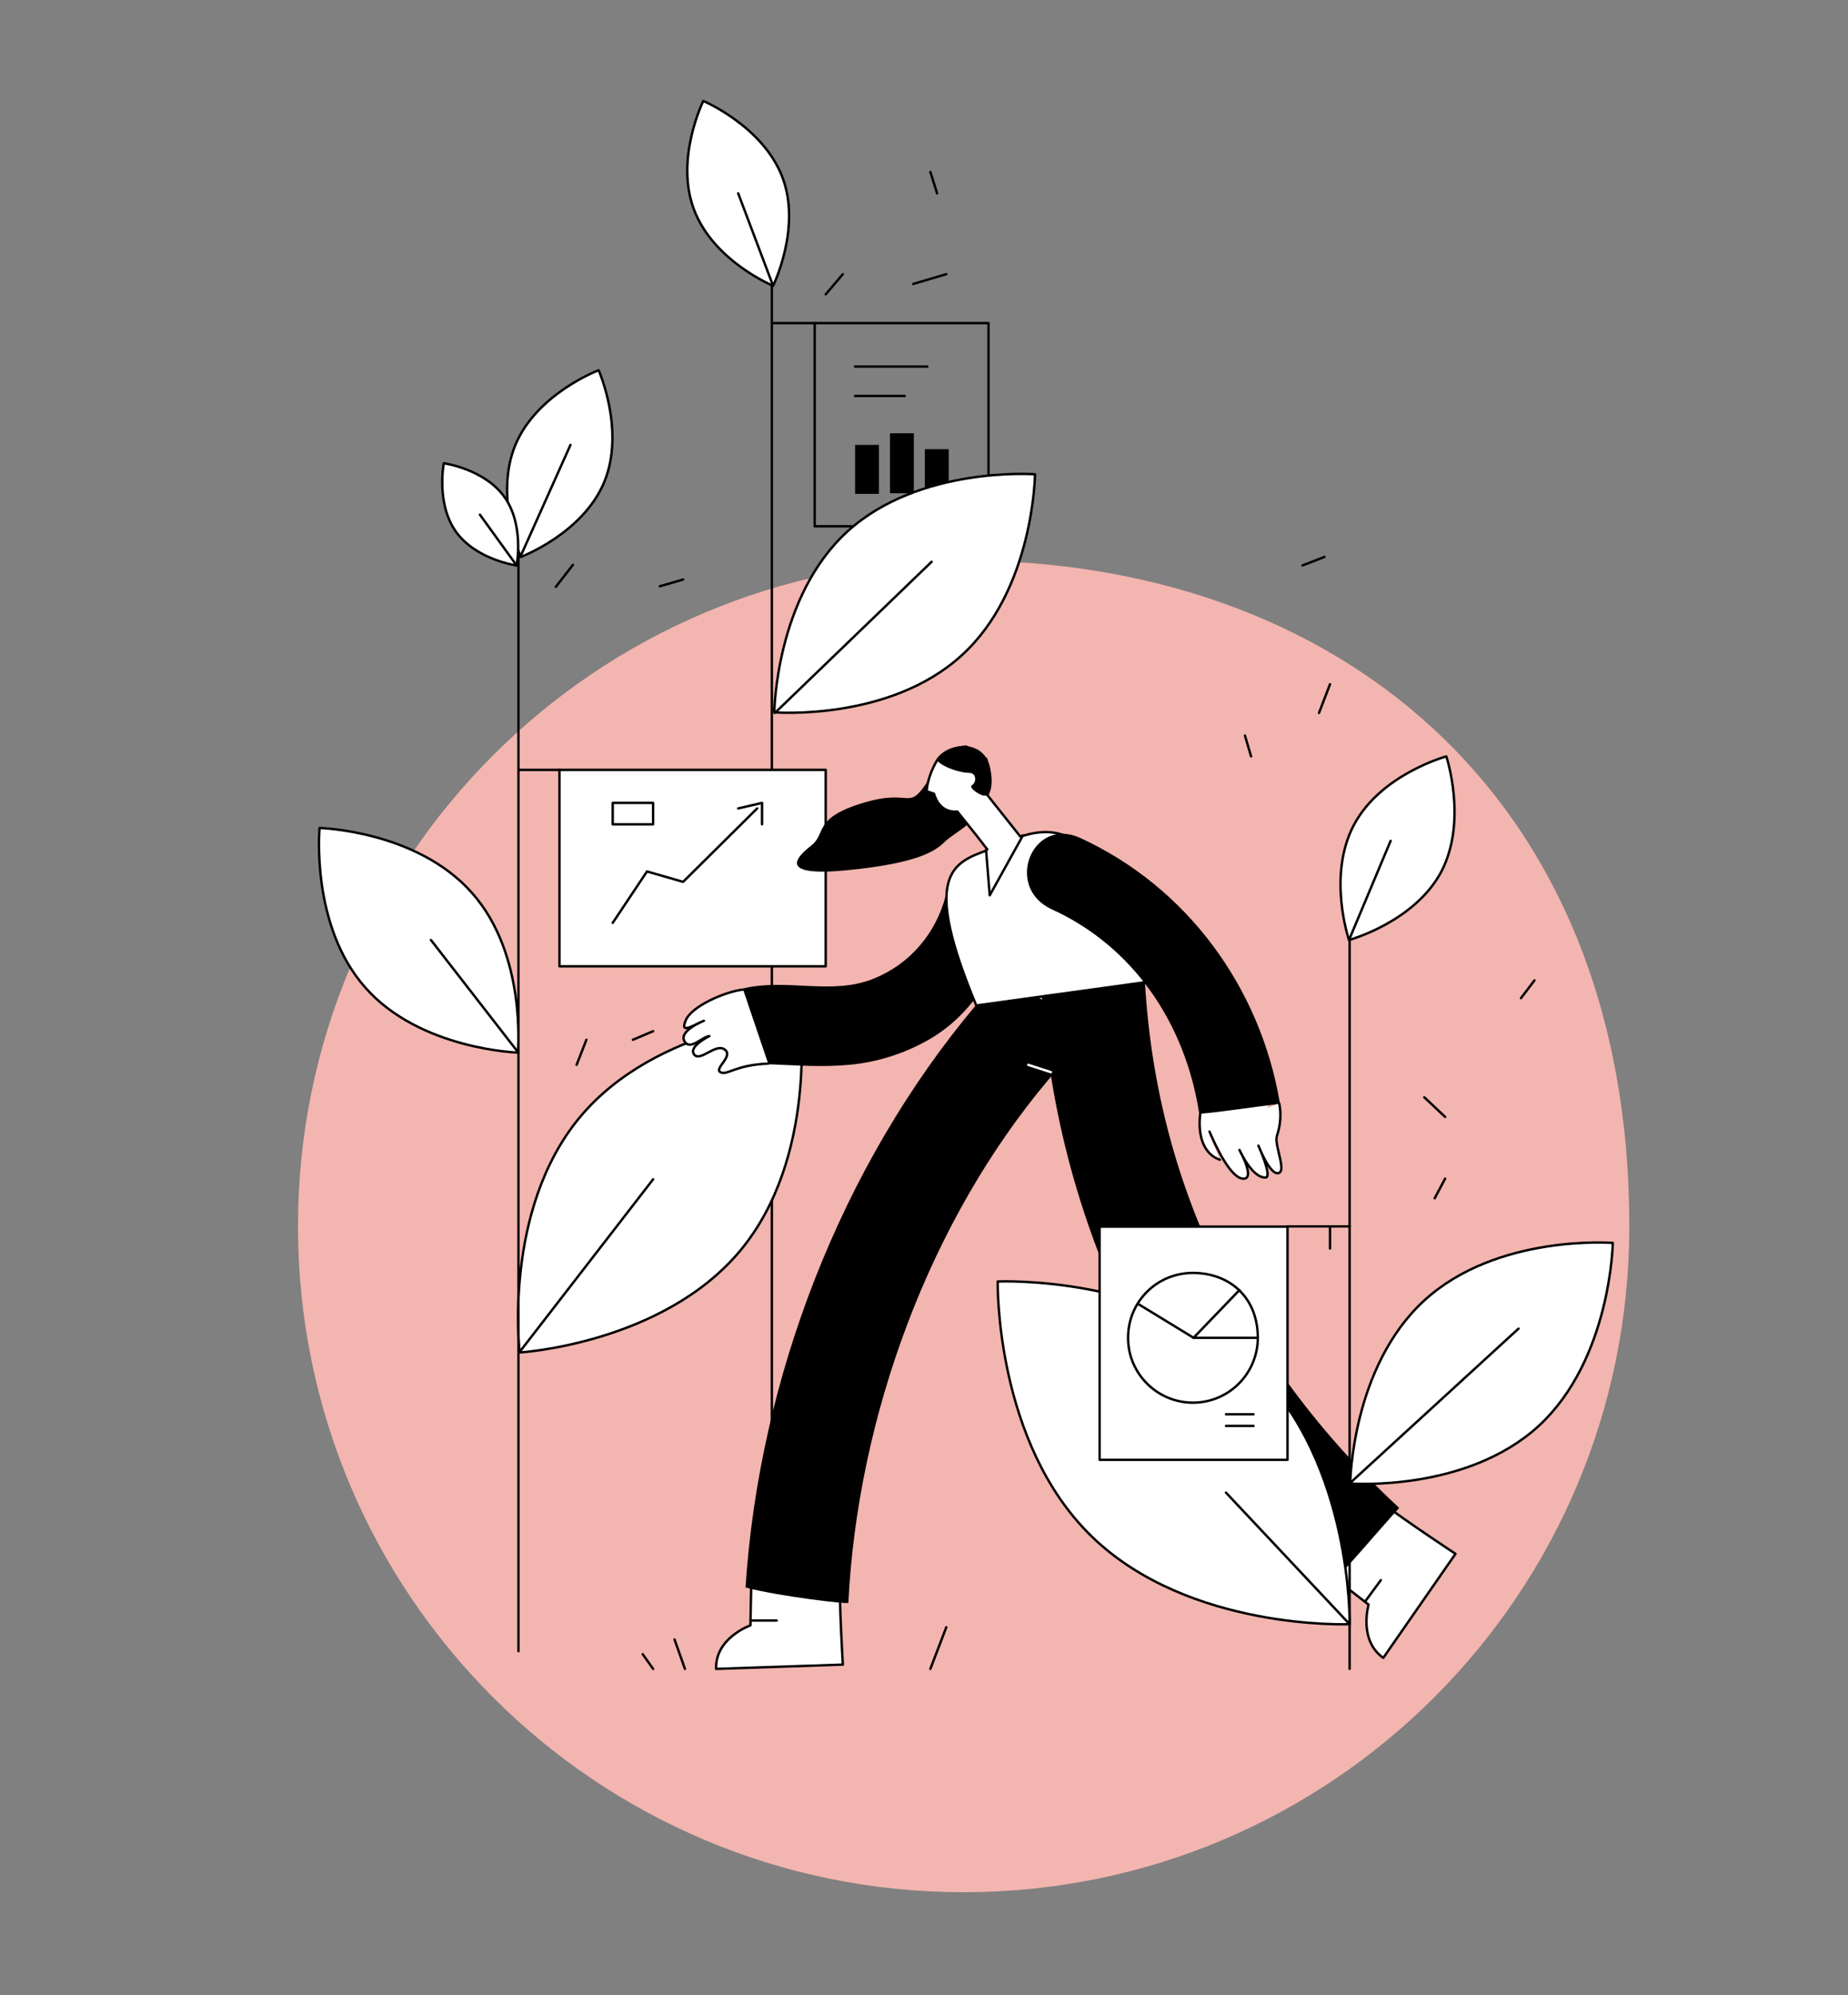 <svg width="769" height="830" viewBox="0 0 769 830" fill="none" xmlns="http://www.w3.org/2000/svg">
<rect x="0" y="0" width="769" height="830" fill="#808080" stroke="none"/>
<path d="M678 510.148C678 663.301 553.898 787.148 401 787.148C248.102 787.148 124 663.301 124 510.148C124 356.995 248.102 233.148 401 233.148C553.898 233.148 678 328.454 678 510.148Z" fill="#F3B5AF"/>
<path d="M321.185 87.825V676.677" stroke="black" stroke-miterlimit="10" stroke-linecap="round" stroke-linejoin="round"/>
<path d="M339.013 134.414H321.949" stroke="black" stroke-miterlimit="10" stroke-linecap="round" stroke-linejoin="round"/>
<path d="M411.344 134.414H339.014V218.936H411.344V134.414Z" stroke="black" stroke-miterlimit="10" stroke-linecap="round" stroke-linejoin="round"/>
<path d="M355.823 152.489H385.876" stroke="black" stroke-miterlimit="10" stroke-linecap="round" stroke-linejoin="round"/>
<path d="M355.823 164.709C362.699 164.709 369.576 164.709 376.452 164.709" stroke="black" stroke-miterlimit="10" stroke-linecap="round" stroke-linejoin="round"/>
<path d="M365.755 185.076H355.823V205.443H365.755V185.076Z" fill="black"/>
<path d="M380.273 180.239H370.34V205.188H380.273V180.239Z" fill="black"/>
<path d="M394.79 186.858H384.857V205.443H394.79V186.858Z" fill="black"/>
<path d="M325.515 73.568C333.665 94.699 321.695 118.884 321.695 118.884C321.695 118.884 296.99 108.701 288.84 87.316C280.691 66.186 292.661 42 292.661 42C292.661 42 317.365 52.438 325.515 73.568Z" fill="white" stroke="black" stroke-miterlimit="10" stroke-linecap="round" stroke-linejoin="round"/>
<path d="M400.138 272.653C370.085 300.148 322.204 296.329 322.204 296.329C322.204 296.329 322.713 248.213 352.766 220.973C382.819 193.732 430.7 197.296 430.7 197.296C430.7 197.296 430.191 245.413 400.138 272.653Z" fill="white" stroke="black" stroke-miterlimit="10" stroke-linecap="round" stroke-linejoin="round"/>
<path d="M321.695 118.884L307.178 80.442" stroke="black" stroke-miterlimit="10" stroke-linecap="round" stroke-linejoin="round"/>
<path d="M322.459 296.583L387.658 233.701" stroke="black" stroke-miterlimit="10" stroke-linecap="round" stroke-linejoin="round"/>
<path d="M307.942 520.363C275.597 559.059 216.255 562.624 216.255 562.624C216.255 562.624 209.124 503.56 241.214 464.863C273.305 426.167 332.901 422.603 332.901 422.603C332.901 422.603 340.287 481.666 307.942 520.363Z" fill="white" stroke="black" stroke-miterlimit="10" stroke-linecap="round" stroke-linejoin="round"/>
<path d="M343.598 320.26H232.81V401.981H343.598V320.26Z" fill="white" stroke="black" stroke-miterlimit="10" stroke-linecap="round" stroke-linejoin="round"/>
<path d="M232.81 320.26H215.746" stroke="black" stroke-miterlimit="10" stroke-linecap="round" stroke-linejoin="round"/>
<path d="M254.967 383.906L269.229 362.52L284.256 366.848L315.073 336.298" stroke="black" stroke-miterlimit="10" stroke-linecap="round" stroke-linejoin="round"/>
<path d="M307.178 336.299L317.111 334.007V342.918" stroke="black" stroke-miterlimit="10" stroke-linecap="round" stroke-linejoin="round"/>
<path d="M271.776 334.008H254.967V342.918H271.776V334.008Z" stroke="black" stroke-miterlimit="10" stroke-linecap="round" stroke-linejoin="round"/>
<path d="M215.746 221.481V686.86" stroke="black" stroke-miterlimit="10" stroke-linecap="round" stroke-linejoin="round"/>
<path d="M196.39 371.431C219.311 397.144 215.491 437.877 215.491 437.877C215.491 437.877 174.741 436.604 152.074 410.891C129.153 385.178 132.973 344.445 132.973 344.445C132.973 344.445 173.468 345.463 196.39 371.431Z" fill="white" stroke="black" stroke-miterlimit="10" stroke-linecap="round" stroke-linejoin="round"/>
<path d="M251.402 200.605C242.488 221.99 216.764 231.665 216.764 231.665C216.764 231.665 205.558 206.461 214.472 185.076C223.386 163.691 249.109 154.017 249.109 154.017C249.109 154.017 260.316 179.22 251.402 200.605Z" fill="white" stroke="black" stroke-miterlimit="10" stroke-linecap="round" stroke-linejoin="round"/>
<path d="M189.768 221.227C181.363 209.516 184.674 192.713 184.674 192.713C184.674 192.713 201.483 195.005 209.888 206.715C218.292 218.426 214.982 235.229 214.982 235.229C214.982 235.229 198.172 232.938 189.768 221.227Z" fill="white" stroke="black" stroke-miterlimit="10" stroke-linecap="round" stroke-linejoin="round"/>
<path d="M216.255 562.369L271.776 490.577" stroke="black" stroke-miterlimit="10" stroke-linecap="round" stroke-linejoin="round"/>
<path d="M179.326 391.034L215.491 437.622" stroke="black" stroke-miterlimit="10" stroke-linecap="round" stroke-linejoin="round"/>
<path d="M199.701 214.098L214.982 235.229" stroke="black" stroke-miterlimit="10" stroke-linecap="round" stroke-linejoin="round"/>
<path d="M237.394 185.076L216.51 231.665" stroke="black" stroke-miterlimit="10" stroke-linecap="round" stroke-linejoin="round"/>
<path d="M343.598 122.449L350.729 114.047" stroke="black" stroke-miterlimit="10" stroke-linecap="round" stroke-linejoin="round"/>
<path d="M380.018 118.121L393.771 114.047" stroke="black" stroke-miterlimit="10" stroke-linecap="round" stroke-linejoin="round"/>
<path d="M387.149 71.532L389.951 80.442" stroke="black" stroke-miterlimit="10" stroke-linecap="round" stroke-linejoin="round"/>
<path d="M518.058 306.003L520.604 314.659" stroke="black" stroke-miterlimit="10" stroke-linecap="round" stroke-linejoin="round"/>
<path d="M553.459 284.618L548.875 296.584" stroke="black" stroke-miterlimit="10" stroke-linecap="round" stroke-linejoin="round"/>
<path d="M551.167 231.665L541.998 235.229" stroke="black" stroke-miterlimit="10" stroke-linecap="round" stroke-linejoin="round"/>
<path d="M592.68 456.463L601.34 464.61" stroke="black" stroke-miterlimit="10" stroke-linecap="round" stroke-linejoin="round"/>
<path d="M601.34 490.322L597.01 498.468" stroke="black" stroke-miterlimit="10" stroke-linecap="round" stroke-linejoin="round"/>
<path d="M638.524 407.837L632.921 415.22" stroke="black" stroke-miterlimit="10" stroke-linecap="round" stroke-linejoin="round"/>
<path d="M244.016 432.531L239.941 442.969" stroke="black" stroke-miterlimit="10" stroke-linecap="round" stroke-linejoin="round"/>
<path d="M263.372 432.532L271.776 428.968" stroke="black" stroke-miterlimit="10" stroke-linecap="round" stroke-linejoin="round"/>
<path d="M238.413 234.975L231.282 244.14" stroke="black" stroke-miterlimit="10" stroke-linecap="round" stroke-linejoin="round"/>
<path d="M274.578 243.885L284.256 241.085" stroke="black" stroke-miterlimit="10" stroke-linecap="round" stroke-linejoin="round"/>
<path d="M280.691 682.023L285.02 694.243" stroke="black" stroke-miterlimit="10" stroke-linecap="round" stroke-linejoin="round"/>
<path d="M267.447 688.134L271.777 694.244" stroke="black" stroke-miterlimit="10" stroke-linecap="round" stroke-linejoin="round"/>
<path d="M393.771 676.932L387.149 694.244" stroke="black" stroke-miterlimit="10" stroke-linecap="round" stroke-linejoin="round"/>
<path d="M298.009 694.243L350.729 692.461C350.729 692.461 349.201 667.257 349.456 655.037C349.711 642.817 312.781 649.946 312.781 649.946L312.272 676.168C312.017 676.168 297.5 681.514 298.009 694.243Z" fill="white" stroke="black" stroke-miterlimit="10" stroke-linecap="round" stroke-linejoin="round"/>
<path d="M312.526 674.131H323.223" stroke="black" stroke-miterlimit="10" stroke-linecap="round" stroke-linejoin="round"/>
<path d="M575.616 689.661L605.669 646.382C605.669 646.382 584.785 632.634 574.852 624.997C565.174 617.614 548.875 651.474 548.875 651.474L569.504 667.512C569.504 667.512 565.174 682.278 575.616 689.661Z" fill="white" stroke="black" stroke-miterlimit="10" stroke-linecap="round" stroke-linejoin="round"/>
<path d="M568.231 665.985L574.598 657.329" stroke="black" stroke-miterlimit="10" stroke-linecap="round" stroke-linejoin="round"/>
<path d="M436.558 418.275C428.917 410.637 413.382 409.364 405.996 418.275C349.965 484.976 315.837 573.571 310.234 660.384C323.478 663.948 353.021 667.512 353.021 666.748C356.842 589.61 386.64 507.888 436.558 448.825C444.199 439.914 445.472 427.185 436.558 418.275Z" fill="black"/>
<path d="M552.44 660.639C562.373 650.201 572.56 637.981 582.238 627.288C516.529 566.188 478.581 488.794 476.034 398.926C475.27 371.177 431.974 370.922 432.738 398.926C435.794 499.996 478.072 591.901 552.44 660.639Z" fill="black"/>
<path d="M437.323 446.024L427.899 442.969" stroke="white" stroke-miterlimit="10" stroke-linecap="round" stroke-linejoin="round"/>
<path d="M527.481 455.954C518.312 456.972 508.889 458.245 499.72 459.518C499.72 459.772 499.72 460.027 499.465 460.282C498.956 464.355 499.975 468.174 501.758 471.738C502.776 473.52 504.304 474.284 505.832 474.284C511.945 471.992 518.312 471.229 524.679 471.229C526.971 466.392 527.735 461.3 527.481 455.954Z" fill="white"/>
<path d="M394.026 372.704C389.951 388.488 378.999 401.472 363.718 407.582C346.145 414.71 327.298 407.327 309.47 411.655C312.781 421.839 316.092 432.022 319.403 442.205C332.137 442.714 342.07 443.478 353.276 442.46C364.737 441.441 375.943 437.877 385.876 432.276C405.232 421.329 415.928 401.472 421.531 380.087C426.625 359.975 399.119 352.592 394.026 372.704Z" fill="black" stroke="black" stroke-miterlimit="10" stroke-linecap="round" stroke-linejoin="round"/>
<path d="M476.543 408.601L406.25 418.275C383.583 364.049 396.063 358.957 411.089 353.611C413.636 352.592 416.183 351.829 418.73 350.556C421.531 349.283 424.078 348.264 426.37 347.501C448.783 340.882 456.933 359.975 460.244 370.159C463.555 381.36 476.543 408.601 476.543 408.601Z" fill="white" stroke="black" stroke-miterlimit="10" stroke-linecap="round" stroke-linejoin="round"/>
<path d="M532.065 458.753C523.915 410.892 493.608 369.394 449.292 349.028C429.936 340.117 418.475 368.885 437.831 377.796C471.959 393.325 493.608 425.403 499.465 462.827C510.417 461.808 521.114 460.026 532.065 458.753Z" fill="black" stroke="black" stroke-miterlimit="10" stroke-linecap="round" stroke-linejoin="round"/>
<path d="M309.215 411.656C302.084 412.42 287.567 418.529 285.275 424.639C282.728 430.75 289.35 425.912 292.916 424.639C292.916 424.639 282.473 428.713 284.766 433.041C287.058 437.369 292.151 431.259 295.208 431.004C295.208 431.004 286.294 435.332 288.841 438.642C291.387 441.951 297.755 433.805 301.575 436.605C305.395 439.405 296.99 444.497 299.792 446.025C302.594 447.552 305.904 442.97 319.657 442.46" fill="white"/>
<path d="M309.215 411.656C302.084 412.42 287.567 418.529 285.275 424.639C282.728 430.75 289.35 425.912 292.916 424.639C292.916 424.639 282.473 428.713 284.766 433.041C287.058 437.369 292.151 431.259 295.208 431.004C295.208 431.004 286.294 435.332 288.841 438.642C291.387 441.951 297.755 433.805 301.575 436.605C305.395 439.405 296.99 444.497 299.792 446.025C302.594 447.552 305.904 442.97 319.657 442.46" stroke="black" stroke-miterlimit="10" stroke-linecap="round" stroke-linejoin="round"/>
<path d="M499.465 463.082C498.192 473.519 501.503 480.393 507.615 482.43Z" fill="white"/>
<path d="M499.465 463.082C498.192 473.519 501.503 480.393 507.615 482.43" stroke="black" stroke-miterlimit="10" stroke-linecap="round" stroke-linejoin="round"/>
<path d="M503.286 470.719C505.578 476.065 511.945 490.067 517.293 490.322C522.642 490.577 515.765 478.357 515.765 478.357C515.765 478.357 521.114 490.322 526.717 489.813C529.518 489.558 523.66 476.575 523.66 476.575C523.66 476.575 528.245 488.54 531.81 488.031C535.631 487.522 530.282 476.575 531.301 472.756C532.065 470.21 533.593 465.373 532.32 459.008" fill="white"/>
<path d="M503.286 470.719C505.578 476.065 511.945 490.067 517.293 490.322C522.642 490.577 515.765 478.357 515.765 478.357C515.765 478.357 521.114 490.322 526.717 489.813C529.518 489.558 523.66 476.575 523.66 476.575C523.66 476.575 528.245 488.54 531.81 488.031C535.631 487.522 530.282 476.575 531.301 472.756C532.065 470.21 533.593 465.373 532.32 459.008" stroke="black" stroke-miterlimit="10" stroke-linecap="round" stroke-linejoin="round"/>
<path d="M386.64 324.079C377.471 338.336 380.018 327.643 359.134 334.008C337.995 340.372 344.107 346.737 337.485 351.828C330.864 356.92 323.987 364.812 352.512 362.012C381.037 359.211 388.932 354.374 393.007 350.301C397.082 346.228 408.288 341.645 411.09 330.698C413.891 319.496 386.64 324.079 386.64 324.079Z" fill="black"/>
<path d="M424.588 348.01L417.711 339.354L410.835 330.698C412.363 327.897 412.618 324.079 411.344 318.732C408.288 307.531 393.771 309.567 389.696 316.696C385.621 323.824 385.621 329.17 385.621 329.17L388.677 330.189C388.677 330.189 390.46 338.335 398.355 337.572L406.505 347.755L410.835 353.356C410.58 353.356 410.58 353.356 410.326 353.61L411.854 372.45L424.843 349.028L425.607 347.5C425.607 347.5 425.097 347.755 424.588 348.01Z" fill="white" stroke="black" stroke-miterlimit="10" stroke-linecap="round" stroke-linejoin="round"/>
<path d="M402.175 310.077C397.591 310.331 393.261 312.113 389.95 316.441C393.261 319.751 400.393 321.533 403.449 321.533C406.25 321.533 406.505 325.352 404.468 326.625C402.685 327.643 408.033 330.953 409.307 330.953C409.816 330.953 410.325 330.953 410.835 330.953C412.617 328.152 412.872 324.079 411.599 318.733C411.344 317.714 411.089 316.696 410.835 315.423C408.033 313.386 404.977 311.604 402.175 310.077Z" fill="black"/>
<path d="M454.386 639.253C413.891 600.047 415.165 533.092 415.165 533.092C415.165 533.092 481.892 530.037 522.387 569.497C562.882 608.958 561.609 675.658 561.609 675.658C561.609 675.658 494.881 678.459 454.386 639.253Z" fill="white" stroke="black" stroke-miterlimit="10" stroke-linecap="round" stroke-linejoin="round"/>
<path d="M535.631 510.179H561.609" stroke="black" stroke-miterlimit="10" stroke-linecap="round" stroke-linejoin="round"/>
<path d="M457.58 607.274H535.768V510.278H457.58V607.274Z" fill="white" stroke="black" stroke-miterlimit="10" stroke-linecap="round" stroke-linejoin="round"/>
<path d="M523.406 556.513C523.406 571.279 511.436 583.499 496.409 583.499C481.638 583.499 469.413 571.534 469.413 556.513C469.413 541.493 481.383 529.527 496.409 529.527C511.436 529.527 523.406 539.456 523.406 556.513Z" stroke="black" stroke-miterlimit="10" stroke-linecap="round" stroke-linejoin="round"/>
<path d="M515.765 536.655L496.664 556.513H523.406" stroke="black" stroke-miterlimit="10" stroke-linecap="round" stroke-linejoin="round"/>
<path d="M473.743 542.511L496.664 556.513" stroke="black" stroke-miterlimit="10" stroke-linecap="round" stroke-linejoin="round"/>
<path d="M510.163 588.336H521.623" stroke="black" stroke-miterlimit="10" stroke-linecap="round" stroke-linejoin="round"/>
<path d="M510.163 593.173H521.623" stroke="black" stroke-miterlimit="10" stroke-linecap="round" stroke-linejoin="round"/>
<path d="M561.609 694.243V362.521" stroke="black" stroke-miterlimit="10" stroke-linecap="round" stroke-linejoin="round"/>
<path d="M640.307 593.173C609.999 620.923 561.864 617.104 561.864 617.104C561.864 617.104 562.373 568.733 592.68 540.984C622.988 513.234 671.124 517.053 671.124 517.053C671.124 517.053 670.36 565.424 640.307 593.173Z" fill="white" stroke="black" stroke-miterlimit="10" stroke-linecap="round" stroke-linejoin="round"/>
<path d="M599.812 362.52C588.606 383.651 561.354 391.034 561.354 391.034C561.354 391.034 552.186 364.303 563.392 343.172C574.598 322.042 601.849 314.659 601.849 314.659C601.849 314.659 610.763 341.39 599.812 362.52Z" fill="white" stroke="black" stroke-miterlimit="10" stroke-linecap="round" stroke-linejoin="round"/>
<path d="M561.609 617.104L631.902 552.694" stroke="black" stroke-miterlimit="10" stroke-linecap="round" stroke-linejoin="round"/>
<path d="M510.162 620.923L561.609 675.659" stroke="black" stroke-miterlimit="10" stroke-linecap="round" stroke-linejoin="round"/>
<path d="M578.673 349.791L561.354 391.034" stroke="black" stroke-miterlimit="10" stroke-linecap="round" stroke-linejoin="round"/>
<path d="M553.459 510.179V519.344" stroke="black" stroke-miterlimit="10" stroke-linecap="round" stroke-linejoin="round"/>
</svg>
